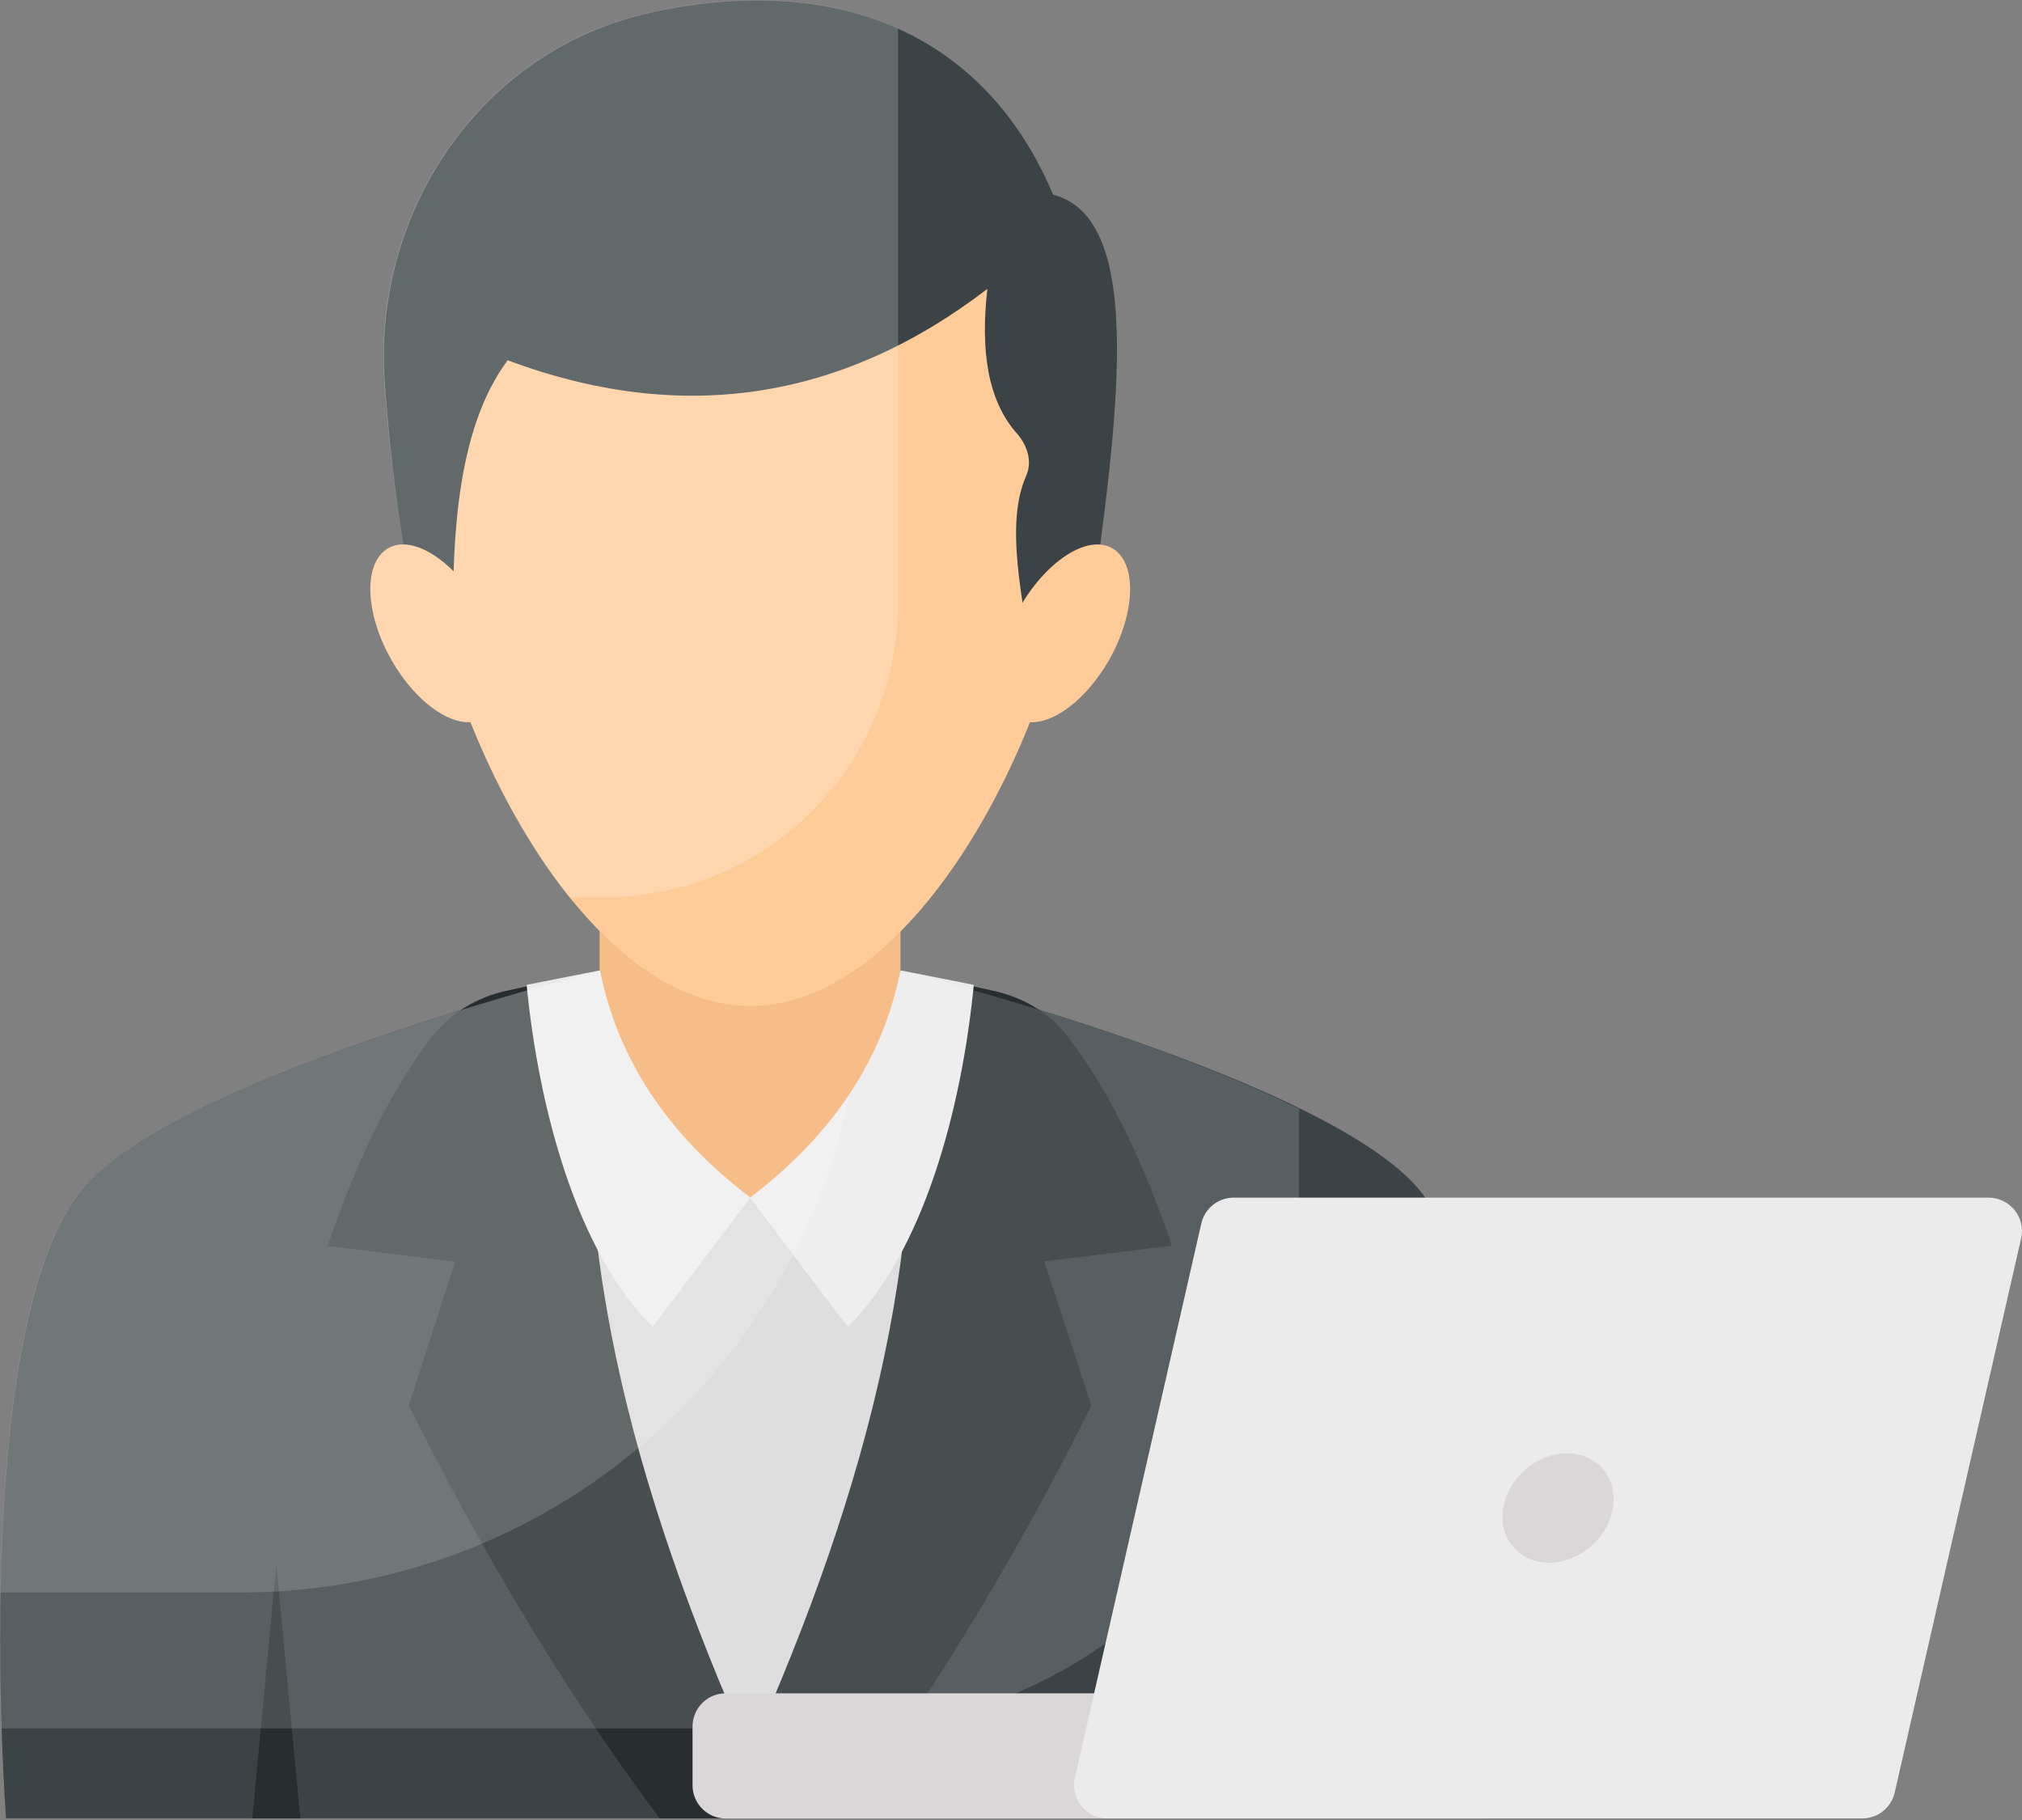 <svg width="70" height="63" viewBox="0 0 70 63" fill="none" xmlns="http://www.w3.org/2000/svg">
<rect x="0" y="0" width="70" height="63" fill="#808080" stroke="none"/>
<path d="M51.732 62.941H0.21C0.21 62.941 -1.048 46.486 2.672 41.387C5.571 37.404 20.779 33.586 20.779 33.586H31.184C31.184 33.586 46.393 37.404 49.292 41.387C52.99 46.486 51.732 62.941 51.732 62.941Z" fill="#3B4346"/>
<path d="M34.905 41.439L28.012 61.002L25.966 62.938L23.931 61.002L17.038 41.439L18.22 35.487L20.769 33.594H31.174L33.724 35.487L34.905 41.439Z" fill="#D8D8D8"/>
<path d="M31.174 26.756V39.765L25.966 41.461L20.758 39.765V26.756H31.174Z" fill="#F7BD89"/>
<path d="M14.151 48.654C16.481 53.315 19.424 58.392 22.838 62.943H25.967V60.689C21.897 51.532 19.424 42.461 20.759 33.588L17.521 34.299C16.525 34.518 15.617 35.054 14.982 35.853C13.516 37.735 12.335 40.229 11.339 43.129L15.759 43.676L14.151 48.654Z" fill="#282E30"/>
<path d="M25.966 62.943H29.095C32.509 58.392 35.463 53.315 37.783 48.654L36.152 43.665L40.573 43.118C39.588 40.229 38.406 37.735 36.94 35.853C36.316 35.043 35.397 34.518 34.402 34.299L31.163 33.588C32.509 42.461 30.036 51.542 25.955 60.689V62.943H25.966Z" fill="#282E30"/>
<path d="M20.77 33.588L18.231 34.091C18.647 38.347 19.96 43.337 22.597 45.93L25.978 41.455C23.122 39.288 21.383 36.673 20.77 33.588Z" fill="#EBEBEB"/>
<path d="M31.174 33.588L33.712 34.091C33.297 38.347 31.983 43.337 29.347 45.93L25.966 41.455C28.822 39.288 30.561 36.673 31.174 33.588Z" fill="#EBEBEB"/>
<path d="M43.211 62.944H41.548L42.379 54.148L43.211 62.944Z" fill="#282E30"/>
<path d="M10.397 62.944H8.734L9.566 54.148L10.397 62.944Z" fill="#282E30"/>
<path opacity="0.15" d="M44.972 38.384V43.888C44.972 52.695 37.839 59.829 29.042 59.829H0.047C-0.106 54.807 -0.04 45.091 2.662 41.393C4.829 38.428 13.812 35.55 18.254 34.281C19.599 33.887 20.529 33.658 20.737 33.592L20.77 33.581C21.383 36.666 23.122 39.282 25.978 41.459C27.401 40.376 28.549 39.172 29.425 37.859C30.3 36.557 30.88 35.124 31.186 33.581C31.186 33.581 31.219 33.592 31.274 33.603C31.569 33.679 32.455 33.92 33.703 34.281C36.591 35.102 41.373 36.612 44.972 38.384Z" fill="white"/>
<path opacity="0.15" d="M29.411 37.87C29.017 39.828 28.36 41.71 27.463 43.428C23.896 50.365 16.664 55.124 8.316 55.124H0.012C0.099 50.146 0.657 44.139 2.659 41.393C4.826 38.428 13.809 35.55 18.251 34.281C19.597 33.887 20.527 33.658 20.735 33.592L20.767 33.581C21.38 36.666 23.12 39.282 25.975 41.459C27.387 40.376 28.536 39.183 29.411 37.87Z" fill="white"/>
<path d="M37.41 17.109C37.41 23.422 32.29 34.822 25.977 34.822C19.653 34.822 14.532 23.411 14.532 17.109C14.532 10.785 19.653 5.664 25.977 5.664C32.29 5.664 37.41 10.785 37.41 17.109Z" fill="#FFCC99"/>
<path d="M15.736 23.184C15.56 18.818 15.79 14.869 17.574 12.472C23.591 14.715 29.128 13.873 34.182 10C33.942 12.111 34.182 13.851 35.2 15C35.561 15.405 35.747 15.974 35.528 16.466C34.773 18.162 35.408 20.755 35.78 23.184H37.509C38.471 15.809 39.981 7.647 36.458 6.739C34.128 1.214 29.084 -0.931 22.727 0.393C22.421 0.459 22.114 0.536 21.808 0.623C16.381 2.166 12.945 7.527 13.318 13.162C13.536 16.389 13.996 19.519 14.696 22.56L15.736 23.184Z" fill="#3B4346"/>
<path d="M38.42 22.802C37.501 24.432 36.067 25.362 35.203 24.87C34.339 24.389 34.382 22.682 35.29 21.052C36.199 19.432 37.643 18.491 38.496 18.973C39.371 19.465 39.317 21.183 38.42 22.802Z" fill="#FFCC99"/>
<path d="M13.526 22.802C14.445 24.432 15.879 25.362 16.743 24.87C17.607 24.389 17.564 22.682 16.655 21.052C15.747 19.432 14.303 18.491 13.45 18.973C12.574 19.465 12.629 21.183 13.526 22.802Z" fill="#FFCC99"/>
<path opacity="0.2" d="M31.088 0.985C28.747 -0.077 25.891 -0.285 22.718 0.383C22.401 0.459 22.095 0.525 21.799 0.613C16.372 2.144 12.926 7.517 13.298 13.14C13.429 15.077 13.648 16.97 13.965 18.841C13.768 18.841 13.604 18.885 13.44 18.972C12.576 19.465 12.609 21.182 13.528 22.791C14.283 24.169 15.431 25.044 16.285 24.99C17.16 27.189 18.331 29.334 19.71 31.062H20.913C26.526 31.062 31.088 26.511 31.088 20.887V0.985Z" fill="white"/>
<path d="M52.466 59.764V61.799C52.466 62.434 51.951 62.948 51.317 62.948H25.123C24.489 62.948 23.975 62.434 23.975 61.799V59.764C23.975 59.13 24.489 58.615 25.123 58.615H51.317C51.951 58.615 52.466 59.13 52.466 59.764Z" fill="#DBD7D9"/>
<path d="M69.97 42.867L65.594 62.047C65.473 62.573 65.014 62.945 64.466 62.945H38.339C37.595 62.945 37.048 62.255 37.212 61.533L41.588 42.353C41.709 41.828 42.168 41.456 42.715 41.456H68.854C69.587 41.467 70.134 42.145 69.97 42.867Z" fill="#EBEBEB"/>
<path d="M55.836 52.2C55.672 53.24 54.676 54.093 53.626 54.093C52.575 54.093 51.864 53.229 52.039 52.2C52.214 51.15 53.199 50.308 54.249 50.308C55.3 50.308 56.011 51.15 55.836 52.2Z" fill="#DBD7D9"/>
</svg>
